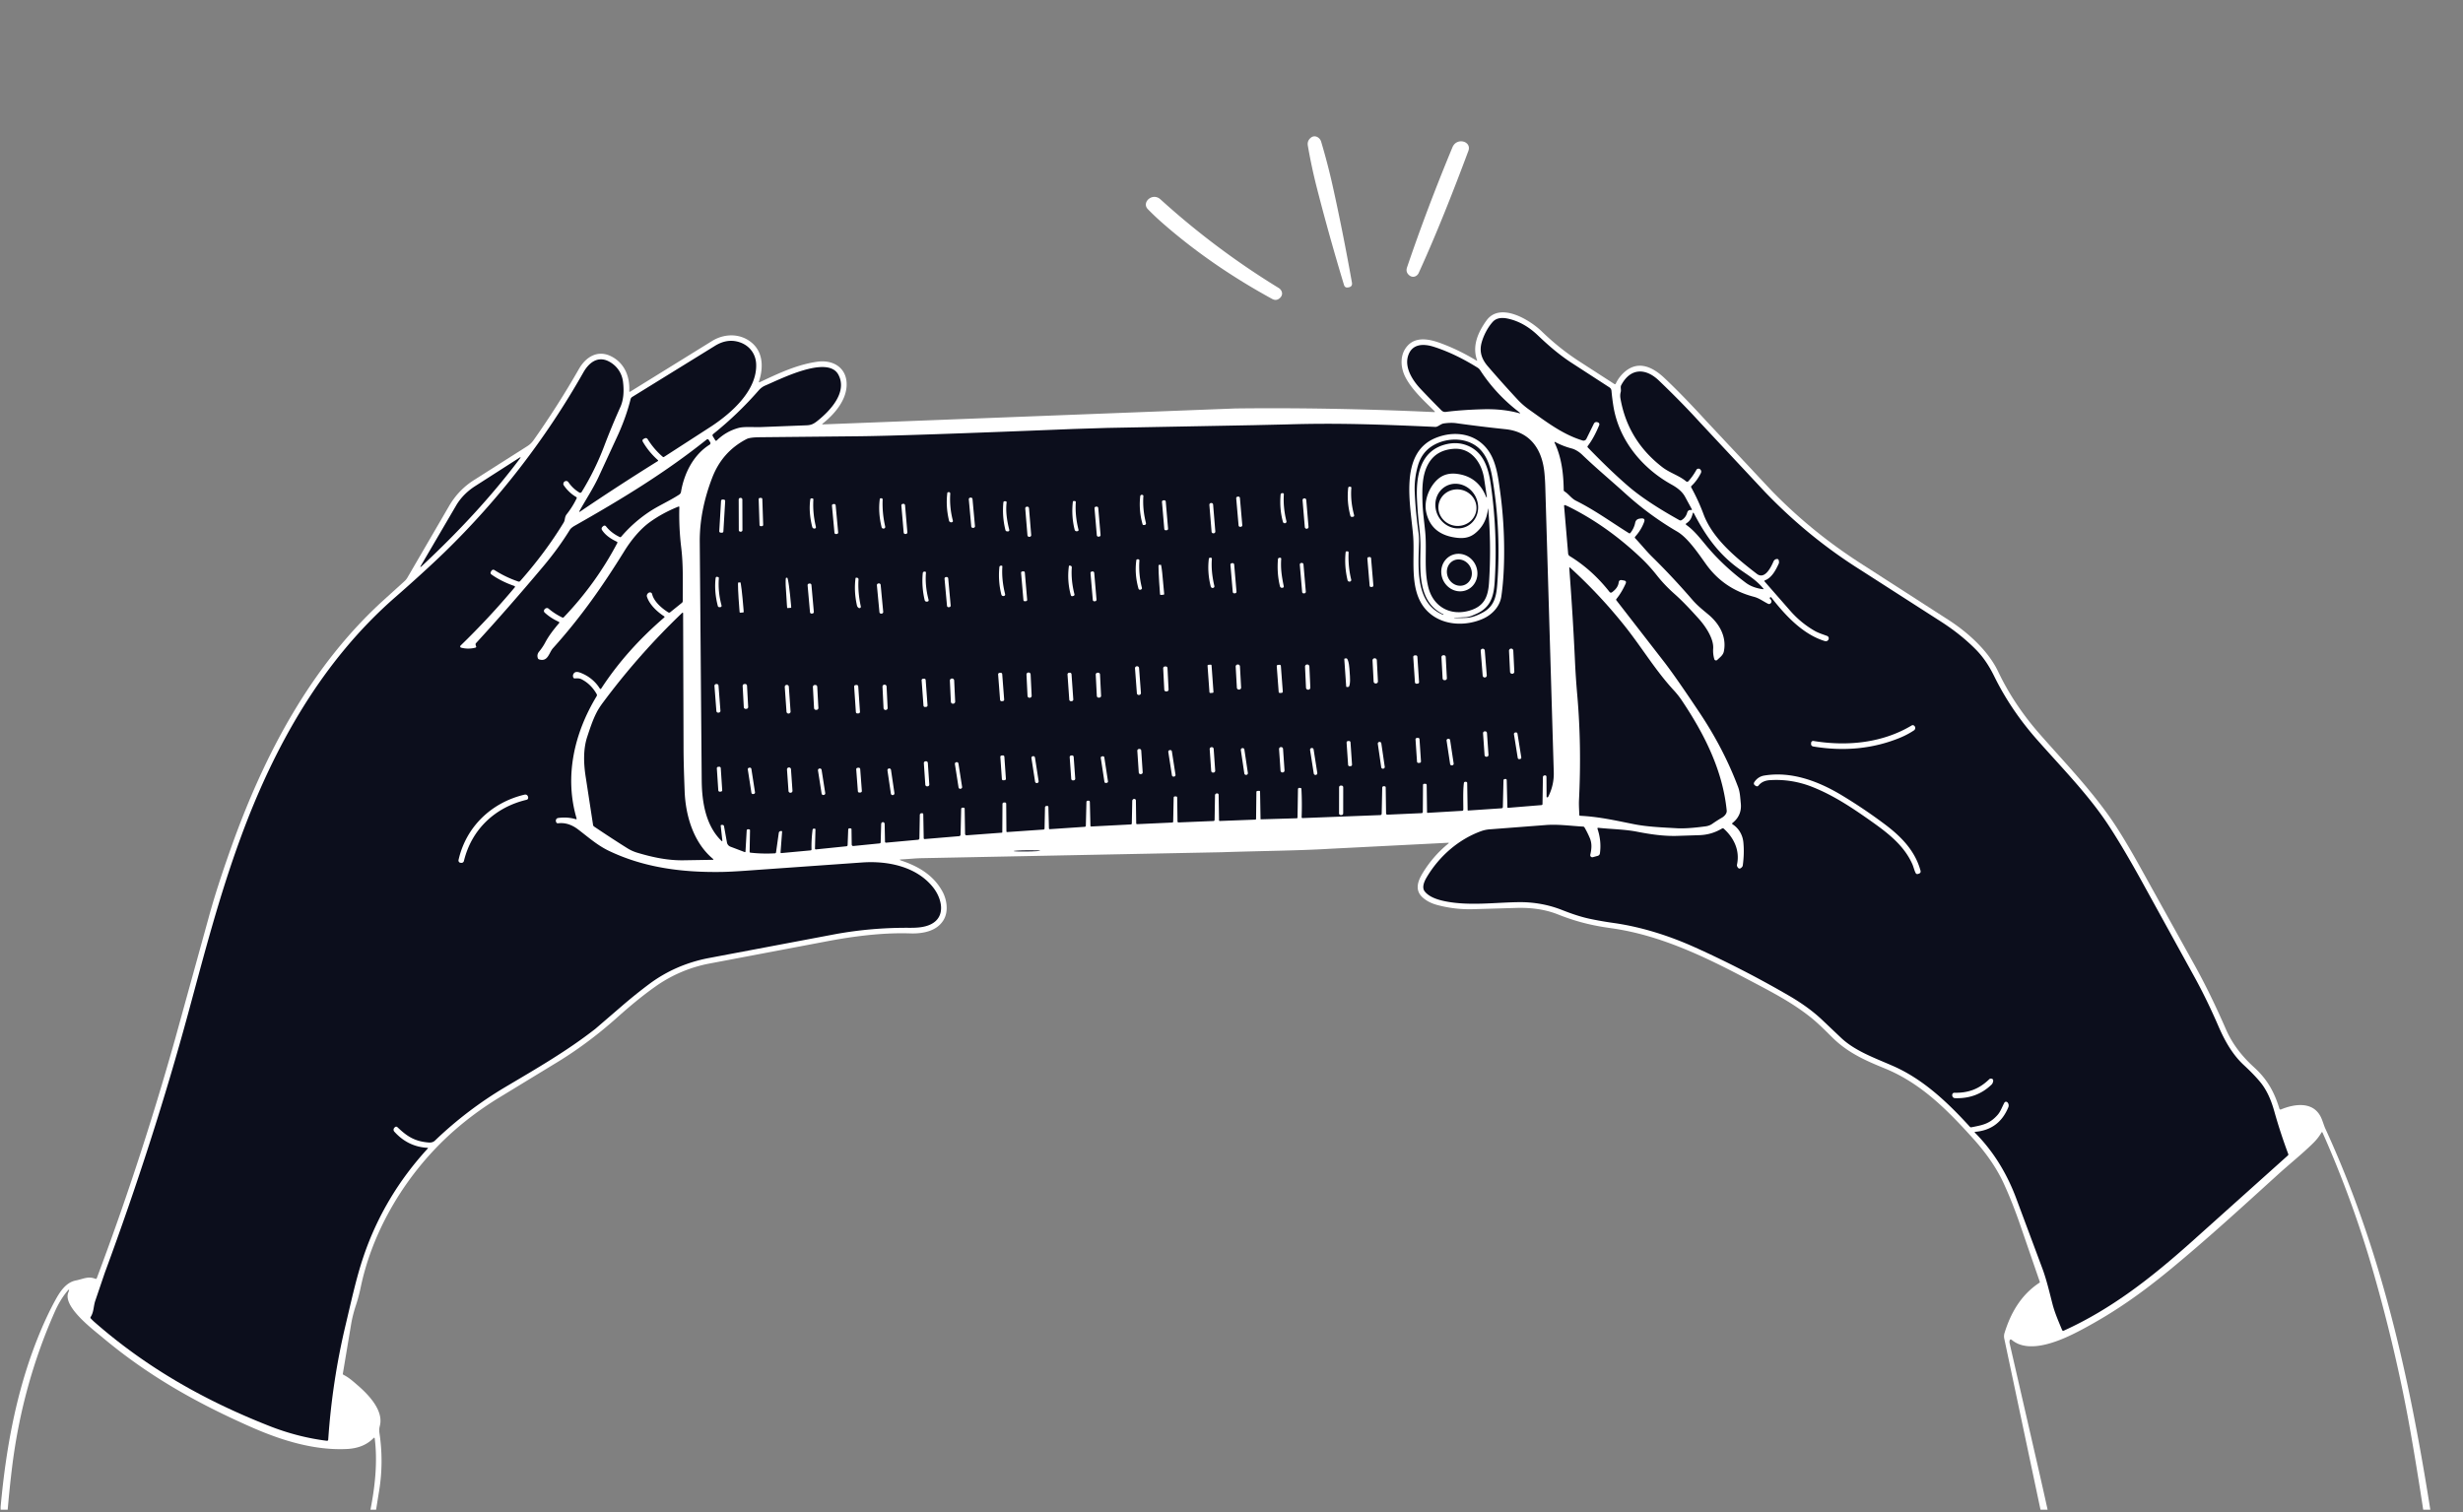 <svg xmlns="http://www.w3.org/2000/svg" width="679" height="417" fill="none" xmlns:v="https://vecta.io/nano"><rect width="100%" height="100%" fill="#808080" stroke="none"/><g clip-path="url(#A)"><g fill="#fff"><path d="M364.21 39.053a177.17 177.17 0 0 1 3.136 12.006c1.862 8.34 3.647 17.291 5.354 26.853.133.741-.171 1.18-.912 1.316l-.133.024c-.589.111-.971-.12-1.145-.694-2.826-9.356-5.347-18.39-7.564-27.1-.918-3.614-1.718-7.372-2.399-11.274-.159-.909.122-1.65.841-2.224 1.092-.884 2.48-.062 2.822 1.093zm40.588 2.565c-4.252 11.388-8.78 22.872-13.692 33.647-.452.993-1.649 1.43-2.594.651-.71-.583-.917-1.31-.623-2.181 3.656-10.779 7.829-21.818 12.519-33.119 1.193-2.87 5.388-1.663 4.39 1.003zm-54.1 40.803c-11.181-6.113-21.206-13.045-30.074-20.795a69.94 69.94 0 0 1-4.191-3.958c-1.81-1.858 1.273-4.699 3.483-2.699 10.135 9.188 20.988 17.325 32.558 24.411 1.022.627 1.354 1.853.414 2.751-.659.633-1.389.73-2.19.29zM18.834 356.36c.386-.941.256-1.017-.39-.228-1.273 1.552-2.39 3.411-3.349 5.578-5.993 13.53-9.917 27.845-11.773 42.944-2.005 16.344-2.566 32.63-2.827 49.187L.3 463.329-2.294 564.004c0 .117-.059.174-.176.171l-1.839-.067c-.038 0-.055-.017-.052-.052l3.226-124.24c.641-24.382 2.665-48.759 11.593-71.042 1.505-3.753 3.083-7.147 4.737-10.181 1.273-2.328 2.908-4.993 5.749-5.535 1.896-.361 3.368-1.273 5.354-.447.036.016.074.023.113.023s.077-.008.113-.024a.28.28 0 0 0 .094-.066.29.29 0 0 0 .06-.099c8.048-21.395 15.262-43.434 21.641-66.115l9.269-33.547c1.381-5.103 3.4-11.398 6.058-18.886 9.227-25.969 22.183-50.427 42.356-68.652l5.501-4.984a4.22 4.22 0 0 0 .822-1.012l11.441-19.664c1.739-3 4.041-5.407 6.908-7.222l14.78-9.397c.624-.399 1.167-.925 1.63-1.578 4.482-6.35 8.651-12.897 12.509-19.64 1.934-3.383 5.274-5.455 9.122-3.383 3.54 1.9 4.97 5.606 4.756 9.502-.002.028.005.057.018.082s.033.046.058.061.052.022.081.022.056-.008.081-.023l22.629-14.005c3.045-1.872 6.903-2.124 9.948-.204 4.01 2.537 4.357 7.084 2.951 11.365-.083.25-.005.32.232.209 5.208-2.457 10.191-4.813 15.779-5.626 4.732-.689 8.599 1.967 8.114 7.07-.375 3.962-3.468 7.535-6.651 10.048-.014.013-.024.029-.029.048a.09.09 0 0 0 .002.054c.006.018.018.032.033.042s.033.015.051.013l113.83-4.399c17.712-.203 35.956.131 54.732 1.002.282.013.321-.081.118-.28-2.769-2.737-6.033-5.682-7.896-9.136-1.558-2.889-1.743-6.595.632-9.032 2.433-2.494 6.191-1.596 9.127-.499 3.326 1.245 6.561 2.822 9.706 4.732.184.111.239.065.166-.138-1.354-3.825.191-7.526 2.585-10.875 3.739-5.226 11.925-.257 15.275 2.993 3.332 3.231 6.906 6.064 10.723 8.5l9.293 6.005c.031.02.065.033.102.039a.25.25 0 0 0 .109-.007c.036-.01.068-.027.096-.051s.052-.052.068-.085a9.76 9.76 0 0 1 2.081-2.917c3.905-3.735 8.029-1.758 11.336 1.358 3.386 3.193 7.258 7.174 11.616 11.944l18.011 19.214c7.664 7.858 15.911 14.495 25.043 20.315l23.807 15.332c5.345 3.487 10.828 8.466 13.531 14.158 2.941 6.195 6.818 11.92 11.407 17.16 6.357 7.265 13.075 14.192 18.952 22.382 2.281 3.174 5.041 7.656 8.281 13.446l15.731 28.335c2.822 5.118 5.636 10.9 8.443 17.346 1.715 3.939 4.361 7.355 7.673 10.367 3.658 3.321 5.615 6.784 7.04 11.473.014.043.036.083.065.117s.066.062.107.081.085.03.13.031.089-.007.131-.024c3.663-1.521 8.723-2.29 10.922 1.962.556 1.069.832 2.29 1.35 3.416 11.545 25.09 18.937 51.411 24.349 79.047 11.255 57.469 14.015 116.462 26.838 173.465.051.231-.041.349-.275.352l-1.601.028c-.228.003-.369-.104-.423-.323-1.679-6.905-3.031-13.043-4.058-18.415-3.408-17.876-6.298-36.562-8.67-56.057l-4.823-40.241c-2.213-18.802-4.823-36.783-7.829-53.943-2.563-14.615-6.009-29.457-10.338-44.527-3.744-13.024-8.395-25.8-13.954-38.327-.108-.24-.227-.247-.356-.019-.561.976-1.297 1.917-2.21 2.822-3.012 2.989-6.504 5.749-9.749 8.7-10.058 9.131-19.227 17.536-29.451 25.988-8.281 6.841-15.617 11.982-24.62 16.776-4.96 2.641-14.32 7.14-19.375 2.788-.041-.034-.089-.058-.142-.069a.32.32 0 0 0-.157.007c-.052.016-.098.044-.135.082a.32.32 0 0 0-.079.137c-.079.276-.086.555-.019.836l8.134 35.448c8.889 39.11 16.329 77.285 20.491 116.614 1.409 13.353 2.402 27.13 2.979 41.329.009.25-.111.375-.361.375l-1.293.01c-.281 0-.427-.14-.437-.418-1.444-39.363-6.889-78.079-14.614-117.317l-16.372-77.323a3.07 3.07 0 0 1 .076-1.587c1.758-5.668 4.618-10.552 9.64-13.849.089-.057.116-.135.081-.233l-5.378-15.598c-1.432-4.159-2.944-7.98-4.538-11.464-1.891-4.121-4.698-8.251-8.423-12.391-7.245-8.053-14.5-15.35-24.43-19.403-5.369-2.19-10.172-4.319-14.419-8.509-1.972-1.948-3.982-4-6.238-5.773-5.203-4.095-10.719-6.898-17.09-10.262-12.134-6.409-24.344-12.267-37.78-14.129-5.212-.718-9.602-1.806-14.538-3.773-3.218-1.282-6.903-1.886-11.056-1.81l-12.039.352a34.28 34.28 0 0 1-10.21-1.155c-1.571-.421-2.876-1.085-3.915-1.99-2.385-2.072-1.43-4.604-.028-6.894a31.64 31.64 0 0 1 7.031-8.053c.187-.152.16-.223-.08-.214l-32.645 1.658c-8.4.518-19.712.604-29.765.95l-82.502 1.635c-1.962.028-3.867.252-5.767.342-.602.028-.618.139-.048.332 4.841 1.625 8.842 4.067 11.265 8.4 1.302 2.323 1.815 5.621.347 8.025-1.905 3.121-5.844 3.763-9.184 3.649-6.268-.213-13.62.457-22.054 2.009l-33.324 6.31a38.07 38.07 0 0 0-14.871 6.347c-3.72 2.632-7.112 5.483-10.604 8.595-5.549 4.95-11.315 9.212-17.299 12.785l-15.649 9.535c-6.744 4.187-12.649 8.998-17.717 14.433-9.654 10.353-17.066 23.651-19.964 37.643a44.18 44.18 0 0 1-1.321 4.927 35.62 35.62 0 0 0-1.245 4.812l-2.342 13.973a.34.34 0 0 0 .185.352c1.425.689 2.627 1.781 3.848 2.836 3.121 2.684 7.274 7.046 6.157 11.255-.168.637-.201 1.289-.099 1.958.798 5.356.766 10.675-.095 15.958-1.47 8.986-2.728 17.847-3.773 26.582-2.961 24.766-4.367 49.435-4.219 74.007.108 17.338 1.302 34.779 3.583 52.323.009.089-.03.133-.119.133l-1.672.034a.08.08 0 0 1-.095-.081c-2.632-19.784-3.831-39.863-3.597-60.239.291-25.294 1.94-49.157 4.946-71.588.75-5.6 1.666-11.26 2.746-16.98 1.131-5.986 1.767-12.529.998-18.605-.038-.298-.162-.339-.371-.124-1.796 1.834-4.23 2.826-7.302 2.974-9.046.442-18.13-2.394-26.487-6.086-15.256-6.737-28.425-14.229-40.878-24.657-2.599-2.176-11.051-8.505-9.44-12.429z"/></g><g fill="#0c0e1c"><path d="M440.874 117.212a.55.55 0 0 0-.271-.708c-.073-.038-.149-.066-.228-.085-.459-.124-.793.027-1.002.451l-2.039 4.138c-.091.186-.245.334-.436.416a.88.88 0 0 1-.604.036c-5.502-1.673-9.949-5.122-14.709-8.49-1.188-.843-2.27-1.788-3.245-2.837-2.768-2.977-5.489-6.018-8.162-9.122-1.72-1.995-2.419-4.062-1.706-6.613.556-1.967 1.667-4.114 3.026-5.625.9-1.007 2.271-1.318 4.115-.931 2.987.627 5.767 2.17 8.342 4.628 2.827 2.699 5.683 5.183 9.013 7.388l10.699 6.941c.164.103.302.243.404.407a1.27 1.27 0 0 1 .181.543c.12 1.372.294 2.768.522 4.191 1.492 9.345 7.835 17.099 15.978 21.631 1.563.869 2.984 1.896 3.834 3.487l1.777 3.278c.124.222.059.32-.195.295-.544-.057-.894.187-1.05.732-.253.887-.757 1.564-1.51 2.033-.213.133-.428.14-.647.019-6.04-3.367-10.691-6.45-13.953-9.25-3.326-2.851-7.083-6.443-11.27-10.775-.13-.133-.138-.273-.024-.419 1.15-1.495 2.203-3.414 3.16-5.758zm-263.173 3.677l-.218.11c-.38.19-.463.47-.247.841a20.37 20.37 0 0 0 4.138 5.026c.019.018.034.04.044.064s.013.051.011.077a.17.17 0 0 1-.024.074c-.014.023-.033.042-.055.056-7.38 4.599-14.484 9.215-21.313 13.849-.367.25-.442.182-.223-.204 1.686-3.017 3.568-5.868 5.074-9.008l5.615-12.158c1.451-3.259 2.561-6.436 3.331-9.531.07-.281.228-.498.475-.65l22.81-14.087c2.372-1.463 4.727-1.756 7.065-.879 2.541.96 4.147 3.174 4.271 5.858.337 7.259-6.756 13.526-12.277 17.175l-13.127 8.485c-.117.073-.228.065-.333-.024-1.609-1.374-2.991-2.985-4.147-4.831-.216-.346-.505-.426-.87-.243zm217.52-25.28c4.257 1.344 8.457 3.478 12.11 5.763a2.3 2.3 0 0 1 .736.727c2.873 4.419 6.46 8.273 10.762 11.564.367.282.327.361-.119.238-2.936-.799-6.196-1.152-9.778-1.06-3.946.105-7.383.347-10.31.727-.487.067-.899-.07-1.235-.409a283.11 283.11 0 0 1-5.739-5.9c-2.233-2.362-4.495-5.892-3.464-9.141 1.055-3.326 4.167-3.416 7.037-2.508zm-263.99 82.55a1.32 1.32 0 0 1-.124-.49c-.006-.126.033-.237.119-.332 5.879-6.405 12.05-13.452 18.515-21.142 2.828-3.364 5.28-6.732 7.354-10.106.271-.437.851-.845 1.293-1.097 13.25-7.502 25.08-14.738 36.407-23.779.24-.19.442-.155.603.104l.39.632a.47.47 0 0 1 .066.172c.011.061.009.124-.005.184a.46.46 0 0 1-.209.295c-4.451 2.789-7.026 7.854-7.896 13.004a1.15 1.15 0 0 1-.171.442c-.088.134-.202.249-.337.337-2.746 1.791-5.825 3.093-8.462 4.884a37.37 37.37 0 0 0-7.544 6.742c-.044.05-.103.085-.168.099a.3.3 0 0 1-.189-.023c-1.568-.735-2.841-1.725-3.819-2.97a.53.53 0 0 0-.156-.13c-.06-.032-.126-.052-.195-.058a.52.52 0 0 0-.203.022c-.065.021-.126.055-.178.1l-.176.152c-.339.294-.386.629-.142 1.002.95 1.44 2.484 2.423 4.028 3.155.178.086.221.215.129.39-3.915 7.44-8.825 14.25-14.728 20.429-.127.13-.271.157-.433.081a17.77 17.77 0 0 1-3.782-2.447.66.66 0 0 0-.306-.144c-.112-.021-.228-.012-.335.025-.225.079-.391.206-.499.38-.203.327-.161.62.124.879 1.089.992 2.356 1.817 3.8 2.476.219.098.251.239.095.422-1.42 1.668-2.793 3.416-3.81 5.341-.45.848-.996 1.661-1.639 2.437-.481.576-.608 1.188-.38 1.834.063.187.19.309.38.366 2.428.731 2.68-1.863 3.801-3.108 7.682-8.532 13.664-17.075 19.688-26.8 1.777-2.865 4.257-5.972 7.032-7.972 2.334-1.679 4.945-3.098 7.834-4.257.187-.073.279-.008.276.195a75.93 75.93 0 0 0 .532 11.207c.575 4.751.399 9.754.408 14.633a.6.6 0 0 1-.237.494l-3.24 2.609c-.07.057-.155.09-.246.095a.44.44 0 0 1-.258-.067c-1.767-1.102-3.962-2.964-4.461-5.05a.62.62 0 0 0-.099-.217.63.63 0 0 0-.176-.161.61.61 0 0 0-.224-.081c-.079-.012-.16-.007-.238.012-.259.064-.468.243-.627.537-.051.094-.083.196-.095.301a.8.8 0 0 0 .029.312c.67 2.209 2.907 4.248 4.76 5.435.025.016.046.038.062.063s.024.055.025.085a.19.19 0 0 1-.015.088c-.012.028-.03.053-.053.073-6.977 5.999-12.759 12.514-17.346 19.546-.158.241-.313.239-.465-.005-1.24-2-3.174-3.506-5.379-4.323-.612-.228-1.401-.376-1.81.299-.193.317-.225.648-.095.993a.41.41 0 0 0 .428.294c.646-.014 1.249-.076 1.853.233 1.723.874 3.112 2.232 4.166 4.072a.58.58 0 0 1-.009.622c-6.21 10.253-8.918 22.192-5.502 33.728.007.025.007.053.001.078a.15.15 0 0 1-.039.068.14.14 0 0 1-.066.037c-.026.007-.052.005-.076-.003-1.578-.472-3.218-.587-4.922-.346a.72.72 0 0 0-.457.252c-.116.138-.177.314-.17.493a1.03 1.03 0 0 0 .085.395c.101.244.284.35.546.318 1.872-.225 3.697.334 5.474 1.677 2.788 2.114 5.311 4.39 8.528 5.929 9.858 4.718 20.462 5.977 31.152 5.811 1.958-.032 5.12-.214 9.488-.546l29.347-2.077c6.989-.456 14.871 1.15 19.427 6.942 2.366 3.012 3.554 7.972-.599 10.081-1.796.917-3.957 1.012-5.981 1.003-6.943-.048-13.735.534-20.377 1.743l-35.172 6.642c-6.031 1.198-11.425 3.572-16.182 7.122-2.566 1.916-5.117 3.97-7.654 6.162l-7.217 6.21c-7.773 6.076-16.187 10.927-24.677 15.959a106.67 106.67 0 0 0-19.522 14.837c-.424.409-.997.584-1.72.527-3.895-.304-6-1.734-8.58-4.185-.253-.244-.508-.246-.765-.005l-.09.085a.79.79 0 0 0-.249.542c-.009.206.064.407.201.561 2.512 2.793 5.577 4.284 9.194 4.47.017.001.034.006.048.016s.025.024.032.04.008.035.005.053-.012.035-.024.048c-8.083 8.79-14.006 18.748-17.768 29.875-2.001 5.919-3.402 12.485-4.913 18.814-2.461 10.309-4.057 20.838-4.789 31.585-.019.259-.157.373-.413.342-5.449-.685-10.69-2.067-15.731-4.044-17.759-6.974-33.823-16.015-48.27-28.667a13.77 13.77 0 0 1-1.04-1.017.32.32 0 0 1-.033-.428c.898-1.387.751-2.94 1.273-4.465l2.613-7.688c8.976-24.309 16.659-48.229 23.047-71.759 4.39-16.149 8.433-31.946 14.443-48.304 9.184-25.004 22.382-48.622 42.674-66.3 4.609-4.02 9.887-8.818 13.431-12.263a221.07 221.07 0 0 0 38.346-49.653c1.477-2.603 3.915-4.651 7.041-3.012 2.166 1.14 3.592 3.183 3.886 5.625.336 2.788.092 5.1-.731 6.937-1.59 3.535-3.096 7.175-4.519 10.922-1.634 4.314-3.724 8.552-6.143 12.477-.171.275-.396.329-.674.161-1.188-.728-2.178-1.663-2.97-2.803-.24-.345-.557-.442-.95-.29-.222.086-.372.277-.451.575-.024.092-.028.189-.01.283s.054.184.109.263c.951 1.372 2.091 2.444 3.421 3.217a.28.28 0 0 1 .124.408 23.79 23.79 0 0 1-2.737 4.362c-.617.779-.38 1.535-.827 2.276-3.341 5.486-7.341 10.867-12.001 16.144-.06.067-.139.116-.227.138a.46.46 0 0 1-.267-.01 30.32 30.32 0 0 1-6.594-3.169.57.57 0 0 0-.443-.077.58.58 0 0 0-.209.094.57.57 0 0 0-.156.168l-.138.224c-.209.338-.15.622.176.85 1.777 1.257 3.844 2.293 6.2 3.107.263.092.306.244.129.456-4.641 5.54-9.607 10.875-14.9 16.007-.042.041-.072.092-.089.149a.33.33 0 0 0-.002.174c.014.057.044.11.085.152s.092.074.149.09c1.295.348 2.605.351 3.929.009.238-.06.302-.202.195-.427zm79.736-71.855c4.148-1.758 17.199-8.452 20.145-3.012 2.575 4.765-2.119 9.901-5.882 12.856-.95.746-1.654 1.083-2.884 1.121l-12.358.48c-1.99.095-4.779-.19-6.366.242a13.53 13.53 0 0 0-5.991 3.426c-.184.177-.342.156-.475-.062l-.632-1.05a.45.45 0 0 1 .119-.656 98.03 98.03 0 0 0 12.524-12.02c.519-.592 1.119-1.034 1.8-1.325zm235.262 54.338c-.117.966-.717 1.846-1.8 2.641-.276.203-.52.17-.732-.099-3.221-4.08-6.872-7.361-10.951-9.845-.125-.075-.231-.178-.307-.302a.92.92 0 0 1-.135-.41l-1.112-13.056c-.022-.279.097-.366.357-.261.43.171.915.394 1.453.67 6.915 3.509 13.416 8.163 19.503 13.963 1.476 1.406 2.911 2.991 4.305 4.756 1.387 1.757 2.993 3.446 4.817 5.064 2.342 2.072 4.509 4.433 6.637 6.789 1.877 2.077 4.219 5.521 4.025 8.286-.07.966.033 1.932.308 2.898a.5.5 0 0 0 .129.221c.062.061.138.105.222.127a.49.49 0 0 0 .255-.001.5.5 0 0 0 .221-.128c.717-.713 1.596-1.273 1.81-2.342.813-4.001-1.178-7.597-4.281-10.182-1.539-1.283-3.045-2.475-4.375-4.019-3.63-4.206-7.317-8.148-11.061-11.826-1.677-1.648-3.145-3.506-4.713-5.159-.145-.152-.147-.307-.004-.466 1.086-1.21 1.9-2.542 2.442-3.995.275-.735.022-1.074-.76-1.017-.165.013-.332.033-.499.062-.669.107-1.069.494-1.202 1.159-.203.991-.634 1.91-1.293 2.756-.123.155-.269.18-.437.076-4.632-2.875-9.364-6.338-14.576-8.928-1.297-.646-1.981-1.834-3.169-2.565a.44.44 0 0 1-.223-.39c-.052-4.466-.589-8.979-2.466-12.951-.152-.32-.073-.396.238-.228 1.352.725 2.845 1.303 4.48 1.734.955.252 2.057.964 2.77 1.649 3.815 3.672 7.986 7.145 12.034 10.813 4.409 3.997 9.149 7.475 14.22 10.433 2.955 1.72 5.872 6.091 7.977 9.027 3.259 4.536 7.651 7.521 13.174 8.956 1.497.389 2.599 1.292 3.944 1.943a.55.55 0 0 0 .307.053.56.56 0 0 0 .287-.124c.456-.387.413-.851-.129-1.392-.02-.02-.036-.045-.044-.073s-.01-.057-.005-.085.019-.056.037-.079a.18.18 0 0 1 .069-.053l.205-.09c.028-.013.054-.007.076.019 3.896 4.979 8.675 10.195 14.78 12.086.459.14.805 0 1.036-.418a.61.61 0 0 0 .066-.218.7.7 0 0 0-.503-.794c-1.164-.437-2.357-.788-3.459-1.43-2.531-1.47-4.767-3.322-6.708-5.559l-6.97-7.967c-.146-.168-.114-.29.095-.366 1.853-.698 2.984-2.865 3.772-4.613a.79.79 0 0 0 .071-.371c-.019-.532-.14-.822-.365-.869s-.465-.008-.677.116-.385.32-.487.558c-.718 1.659-2.414 5.07-4.595 3.397-5.943-4.57-12.2-9.787-14.676-16.414a54.73 54.73 0 0 0-3.378-7.374c-.098-.177-.074-.336.072-.475.997-.941 1.843-2.094 2.537-3.459.222-.443.145-.826-.228-1.15-.155-.133-.366-.161-.632-.085-.071.021-.137.056-.194.102s-.104.104-.139.169c-.659 1.188-1.398 2.236-2.218 3.145a.45.45 0 0 1-.623.047c-1.962-1.639-4.494-2.323-6.537-3.9-6.351-4.891-10.204-11.19-11.559-18.9-.118-.659-.097-1.271.061-1.838.181-.661-.161-1.321.138-1.882 2.547-4.822 6.756-4.765 10.386-1.283 3.905 3.74 7.725 7.593 11.317 11.541l17.925 19.175c8.023 8.358 16.832 15.545 26.426 21.56l22.201 14.258c3.608 2.328 6.769 4.863 9.483 7.606 2.105 2.124 3.696 4.556 5.079 7.369 3.057 6.224 7.016 12.085 11.878 17.584 6.893 7.801 14.267 15.284 19.773 23.722 2.553 3.905 5.488 8.849 8.804 14.832l14.971 27.186c2.179 3.978 4.323 8.401 6.432 13.269 1.716 3.967 3.844 7.749 6.956 10.633 1.891 1.752 3.411 3.327 4.561 4.727 1.625 1.98 2.895 4.61 3.81 7.892a146.07 146.07 0 0 0 3.882 11.906c.06.161.027.299-.1.413l-26.701 23.945c-10.975 9.802-21.978 18.415-35.034 24.34-.247.111-.423.041-.527-.209-.965-2.333-1.991-4.656-2.637-7.151-.812-3.149-1.563-6.394-2.675-9.483l-7.478-20.044c-2.657-6.933-6.387-12.815-11.189-17.645-.161-.165-.128-.257.1-.276 4.358-.393 7.383-2.651 9.075-6.775.085-.208.114-.435.084-.658s-.118-.433-.255-.61c-.076-.099-.178-.172-.305-.219a.49.49 0 0 0-.598.219c-.646 1.154-1.031 2.427-1.92 3.425-2.223 2.499-4.233 2.779-7.183 3.368-.165.032-.306-.014-.423-.137-6.091-6.685-12.828-13.094-21.142-16.748-5.079-2.233-10.557-4.138-14.453-7.863l-5.216-4.945c-2.468-2.325-5.518-4.541-9.151-6.647-8.406-4.878-16.989-9.292-25.75-13.241-7.136-3.221-14.809-5.673-22.572-6.766-2.382-.335-4.604-.727-6.666-1.173-2.106-.456-4.582-1.247-7.426-2.371-3.851-1.523-7.926-2.25-12.224-2.181-6.471.11-13.127 1.003-19.451-.128-2.148-.385-4.837-1.093-6.219-2.808-.917-1.131-.109-2.855.551-3.962 3.406-5.72 8.69-10.4 14.98-12.681a8.83 8.83 0 0 1 2.475-.508l15.08-1.155c3.497-.313 7.041.214 10.533.404.19.01.333.095.428.257.551.953 1.037 1.932 1.458 2.936.637 1.52.48 3.007.124 4.561-.023.097-.02.198.009.294s.081.182.153.251a.57.57 0 0 0 .257.142.56.56 0 0 0 .293-.003l1.297-.361a.82.82 0 0 0 .647-.741c.307-2.224.08-4.477-.68-6.761-.01-.029-.012-.06-.006-.091a.18.18 0 0 1 .038-.083c.02-.024.044-.043.073-.055s.059-.016.09-.013c3.582.385 7.274.408 10.68 1.074 3.739.731 7.645 1.311 11.474 1.145l5.492-.176c2.38-.052 4.457-.627 6.504-1.848.072-.044.155-.064.239-.056a.4.4 0 0 1 .227.098c2.865 2.58 4.48 6.058 3.653 9.916a.78.78 0 0 0 .053.494c.345.735.795.785 1.349.152a.83.83 0 0 0 .195-.432c.31-2.278.361-4.427.152-6.448-.204-1.952-1.254-3.786-2.932-4.86-.202-.13-.21-.269-.023-.418 1.732-1.381 2.484-3.178 2.256-5.392-.152-1.483-.204-3.065-.736-4.471-2.629-6.987-6.149-13.792-10.561-20.415-4.267-6.405-7.469-11.008-9.607-13.811l-13.393-17.275a.27.27 0 0 1 .005-.371c.988-1.222 1.838-2.638 2.551-4.247.209-.475.058-.757-.452-.846l-.565-.1c-.545-.098-.85.129-.917.68z"/><path d="M312.872 220.319c-.158-.066-.32-.047-.485.057-.073.047-.134.112-.177.189a.56.56 0 0 0-.07.253l-.123 6.186a.29.29 0 0 1-.314.323l-10.88.565c-.027.002-.054-.001-.079-.011s-.049-.023-.069-.042-.036-.041-.048-.066-.017-.053-.017-.08l-.162-6.557c-.003-.24-.127-.361-.371-.361l-.204.005c-.095 0-.187.037-.255.104a.37.37 0 0 0-.111.252l-.161 6.528a.32.32 0 0 1-.3.314l-9.63.651c-.03.002-.061-.003-.089-.013s-.055-.026-.078-.047-.041-.046-.054-.074-.02-.059-.021-.09l-.157-5.919c-.001-.036-.008-.072-.023-.105a.28.28 0 0 0-.061-.087.27.27 0 0 0-.091-.057.25.25 0 0 0-.105-.017l-.205.009c-.294.013-.445.165-.451.456l-.119 5.706a.31.31 0 0 1-.332.347l-9.973.689c-.026.002-.053-.002-.079-.01s-.048-.023-.068-.04a.21.21 0 0 1-.046-.064.2.2 0 0 1-.016-.076l-.057-7.621c-.001-.092-.038-.18-.103-.245s-.152-.102-.244-.102l-.218.005c-.304 0-.458.154-.461.461l-.052 7.73c0 .082-.043.127-.129.133l-9.711.722a.38.38 0 0 1-.157-.019c-.05-.017-.097-.045-.136-.081a.4.4 0 0 1-.129-.285l-.114-6.965c-.002-.066-.028-.129-.074-.177a.26.26 0 0 0-.174-.079l-.242-.015c-.307-.015-.464.13-.47.438l-.166 6.998a.44.44 0 0 1-.118.287c-.073.078-.171.126-.277.136l-9.483.798a.27.27 0 0 1-.106-.012c-.034-.012-.066-.03-.092-.054a.27.27 0 0 1-.064-.086.29.29 0 0 1-.023-.105l-.119-6.551c-.006-.209-.115-.314-.327-.314h-.167a.46.46 0 0 0-.324.133.47.47 0 0 0-.137.323l-.114 6.457c-.003.101-.042.197-.11.27a.41.41 0 0 1-.26.129l-8.813.807c-.038.004-.076-.001-.112-.013s-.069-.031-.097-.057a.26.26 0 0 1-.066-.091c-.016-.034-.024-.071-.025-.109l-.095-4.87c-.006-.276-.142-.448-.408-.518-.07-.019-.132-.017-.186.005-.224.085-.346.256-.365.513l-.138 5.007c.001.085-.03.167-.086.229a.32.32 0 0 1-.218.104l-7.212.717c-.058.008-.117.003-.173-.014a.41.41 0 0 1-.151-.082.42.42 0 0 1-.104-.136c-.024-.052-.037-.109-.038-.167l-.062-4.223c.001-.054-.019-.105-.055-.146a.22.22 0 0 0-.139-.073l-.229-.033c-.31-.041-.471.095-.484.408l-.162 4.205c-.004.085-.038.165-.095.226s-.135.099-.218.107l-8.386.86c-.206.022-.305-.072-.299-.281l.128-5.193c.001-.032-.004-.064-.016-.094s-.03-.058-.053-.081-.051-.042-.081-.054a.27.27 0 0 0-.097-.018h-.157c-.234.007-.366.127-.394.361-.238 1.885-.333 3.67-.285 5.355.003.171-.081.264-.252.28l-8.077.746c-.027.003-.055 0-.082-.009s-.05-.024-.07-.044-.035-.043-.045-.069a.19.19 0 0 1-.012-.082l.428-5.663c.002-.034-.003-.068-.017-.1s-.033-.059-.059-.081-.056-.038-.089-.046-.068-.009-.101-.001l-.2.038a.56.56 0 0 0-.297.166.57.57 0 0 0-.149.309l-.751 5.33a.33.33 0 0 1-.347.319c-2.306.123-4.54.063-6.703-.181-.162-.016-.241-.104-.238-.266l.104-5.91a.24.24 0 0 0-.06-.167c-.04-.047-.096-.077-.158-.085l-.228-.024c-.298-.035-.455.097-.47.395l-.333 5.767c-.001.024-.007.047-.018.067s-.028.038-.048.051a.15.15 0 0 1-.065.024c-.024.003-.047 0-.069-.009l-3.952-1.501a1.53 1.53 0 0 1-.63-.453 1.52 1.52 0 0 1-.325-.702l-.799-4.442c-.047-.278-.213-.413-.498-.404l-.228.01c-.029.001-.056.008-.081.02s-.048.029-.067.05a.19.19 0 0 0-.04.072c-.008.026-.011.054-.007.081l.446 4.029c.032.276-.052.317-.251.124-4.305-4.181-5.355-10.628-5.431-16.448l-.541-66.092c-.023-5.72 1.127-11.589 3.449-17.607 1.843-4.78 4.996-8.322 9.459-10.628.608-.314 1.805-.48 3.592-.499l27.261-.271c8.273-.076 27.99-.744 59.15-2.005l9.498-.299 40.151-.751 9.502-.218c13.659-.419 25.399.004 40.74.693.67.033 1.444-.831 2.314-.955 1.298-.187 2.445-.21 3.439-.071 4.425.624 8.954 1.178 13.588 1.663 6.751.708 10.101 5.468 10.723 12.105a57.1 57.1 0 0 1 .224 3.645l2.342 78.762c.076 2.391-.432 4.667-1.525 6.827-.025.048-.061.088-.106.117s-.097.046-.151.05c-.133.006-.199-.059-.199-.195l-.034-5.507c-.001-.083-.03-.163-.084-.226s-.128-.106-.21-.121c-.108-.019-.212-.012-.314.019a.47.47 0 0 0-.37.485l-.11 7.393a.28.28 0 0 1-.077.192c-.049.053-.116.086-.189.093l-9.264.76c-.018.002-.037 0-.054-.006s-.034-.015-.048-.027-.025-.028-.033-.045a.13.13 0 0 1-.012-.055l-.186-7.521c-.001-.042-.01-.083-.028-.122a.29.29 0 0 0-.074-.1c-.031-.029-.067-.051-.107-.065a.3.3 0 0 0-.123-.017l-.152.005c-.269.016-.407.156-.414.423l-.171 7.283a.37.37 0 0 1-.103.254c-.065.069-.154.11-.248.116l-9.241.618c-.014.001-.029 0-.043-.005s-.026-.012-.037-.022-.019-.022-.025-.035-.009-.028-.009-.042l-.124-7.464a.31.31 0 0 0-.318-.342l-.176-.019c-.098-.011-.197.019-.275.082s-.129.154-.143.255c-.275 2.337-.156 4.941-.156 7.307.003.231-.111.353-.343.366l-9.506.56c-.099.007-.149-.041-.152-.142l-.1-7.502c-.003-.241-.125-.363-.366-.366h-.28c-.244-.003-.366.117-.366.361l-.052 7.393c-.001.087-.036.171-.096.234a.33.33 0 0 1-.227.103l-9.393.418c-.269.013-.407-.117-.414-.389l-.104-7.122c-.003-.177-.092-.279-.266-.304l-.228-.029a.4.4 0 0 0-.169.012.41.41 0 0 0-.149.081c-.043.037-.079.084-.103.136s-.039.108-.04.166l-.147 7.174c-.003.103-.044.201-.117.274a.4.4 0 0 1-.273.12l-21.399.822c-.196.006-.291-.089-.285-.285.095-2.604.076-5.182-.057-7.735a.26.26 0 0 0-.247-.271l-.199-.033c-.33-.047-.498.095-.504.428l-.123 7.677a.24.24 0 0 1-.271.276l-9.811.285c-.076 0-.114-.038-.114-.114l-.133-7.502a.21.21 0 0 0-.247-.233l-.447.01a.32.32 0 0 0-.223.094c-.06.06-.094.14-.095.224l-.086 7.388c-.001.057-.023.111-.062.152s-.091.064-.147.067l-9.754.37a.21.21 0 0 1-.251-.237l-.11-6.951c-.003-.234-.122-.372-.356-.413-.161-.029-.318.019-.47.142-.052.042-.095.094-.124.153s-.046.124-.047.189l-.114 6.794c-.003.212-.111.323-.323.333l-9.602.394a.29.29 0 0 1-.113-.017c-.036-.013-.068-.033-.096-.06s-.051-.057-.066-.092-.024-.073-.025-.111l-.09-6.547c-.003-.222-.115-.336-.337-.342l-.233-.005c-.263-.01-.396.117-.399.38l-.133 6.528c-.003.193-.101.293-.295.299l-9.611.442c-.193.01-.29-.082-.29-.275l-.085-6.253c-.002-.085-.028-.168-.076-.239a.45.45 0 0 0-.195-.16zM116.137 155.8l9.753-16.662c1.252-2.021 2.956-3.725 5.113-5.112l12.129-7.773c.434-.275.497-.209.19.2-7.987 10.628-17.014 20.249-26.943 29.542-.551.516-.632.451-.242-.195zm348.735-11.488c1.107-.684 1.464-1.539 1.777-2.717.08-.298.19-.311.333-.038 3.183 6.1 6.732 11.179 12.41 15.274 2.399 1.734 4.641 2.946 6.703 5.426.133.158.097.225-.109.199-1.891-.247-3.462-.839-4.713-1.777-3.962-2.971-7.416-6.174-10.362-9.611-1.867-2.181-3.711-4.722-6.048-6.343-.034-.023-.061-.054-.08-.091a.24.24 0 0 1-.027-.118c.001-.041.012-.081.032-.117a.27.27 0 0 1 .084-.087zm-1.293 48.726c6.376 9.483 11.341 19.451 12.443 30.468.081.808-.655 1.563-1.282 1.929a37.41 37.41 0 0 0-2.704 1.725c-.522.364-1.138.594-1.848.689-3.36.456-5.98.632-7.858.527-3.882-.219-8.124-.385-11.787-1.107-5.027-.993-9.64-2.076-14.909-2.333-.158-.006-.241-.09-.247-.252-.048-1.354-.152-2.698-.086-4.095.491-9.958.336-19.542-.465-28.753a219.5 219.5 0 0 1-.623-9.046c-.373-8.257-.904-16.963-1.591-26.116-.019-.257.068-.298.261-.124a138.72 138.72 0 0 1 14.999 16.02c4.694 5.892 8.471 12.272 13.564 17.784.798.864 1.509 1.759 2.133 2.684zm-301.69 10.111c.746-2.252 1.468-4.499 2.537-6.599.444-.874 1.039-1.813 1.787-2.817a195.45 195.45 0 0 1 21.854-24.753c.021-.02.047-.034.075-.039s.058-.002.085.01a.16.16 0 0 1 .066.055c.017.024.025.054.026.083l.119 36.588c0 4.157.152 8.428.304 12.509.261 6.899 2.532 14.225 7.797 18.615.215.18.183.272-.095.275l-7.825.129c-4.419.099-8.647-.808-12.857-2.062-1.016-.304-1.93-.71-2.741-1.217-2.683-1.672-5.763-3.679-9.241-6.019a.69.69 0 0 1-.19-.198c-.049-.077-.081-.164-.095-.254l-1.986-12.956c-.603-3.672-.798-7.787.38-11.35zm124.852 31.426c.001.02-.093.042-.276.063l-.787.06-1.178.049-1.391.029c-.964.012-1.889.006-2.57-.015s-1.066-.056-1.066-.098c-.001-.02.093-.042.275-.063l.788-.06 1.178-.049 1.391-.029 2.57.015c.682.021 1.066.056 1.066.098z"/></g><g fill="#fff"><path d="M413.881 164.484c-.413 2.78-2.556 5.036-5.121 6.158-4.599 2.014-10.472 1.886-14.477-1.416-6.186-5.098-4.167-14.515-4.703-21.375-.67-8.509-4.029-22.9 6.171-27.086 6.082-2.494 12.857-.812 15.698 5.512 1.254 2.784 1.648 5.943 2.071 8.998.849 6.097 1.226 12.299 1.131 18.605-.06 4.01-.317 7.545-.77 10.604zm-40.602-22.534c.098.362-.039.548-.413.561l-.176.01c-.225.006-.366-.099-.423-.314-.678-2.572-.877-5.117-.598-7.635a.37.37 0 0 1 .442-.37l.137.009c.209.016.306.127.29.333-.187 2.385.06 4.854.741 7.406zm-111.663 1.563c-.614-2.588-.768-5.119-.46-7.592.006-.051.03-.098.066-.134s.083-.059.133-.066l.176-.019a.41.41 0 0 1 .17.016.4.4 0 0 1 .146.086.38.38 0 0 1 .121.307c-.165 2.48.073 4.954.713 7.421.057.218-.018.369-.224.451-.079.032-.161.045-.247.038a.6.6 0 0 1-.594-.508zm93.029.199c.015.063.017.128.006.191a.47.47 0 0 1-.073.176.44.44 0 0 1-.318.189c-.086.01-.169.002-.252-.023-.077-.024-.147-.066-.203-.123s-.098-.128-.12-.205c-.662-2.373-.877-4.876-.646-7.512.025-.275.176-.418.451-.427h.138a.29.29 0 0 1 .12.021c.039.015.073.039.102.068a.31.31 0 0 1 .065.103c.014.039.02.08.017.121-.158 2.404.079 4.878.713 7.421zm-38.73.495a.43.43 0 0 1 .005.195c-.012.065-.04.126-.079.179a.46.46 0 0 1-.149.128.45.45 0 0 1-.19.054l-.209.009c-.161.007-.264-.068-.309-.223a19.99 19.99 0 0 1-.641-7.749c.012-.106.064-.203.146-.27a.4.4 0 0 1 .291-.091l.138.01c.041.003.081.014.118.032s.07.045.097.076.047.068.06.107.018.081.015.122c-.171 2.407.064 4.881.707 7.421zm26.56.583a.42.42 0 0 1-.097.308c-.072.086-.176.14-.287.15l-.18.016c-.112.009-.223-.026-.309-.098a.42.42 0 0 1-.149-.287l-.655-7.478c-.009-.112.026-.223.098-.308s.175-.14.287-.15l.18-.016c.111-.009.222.026.308.098s.14.175.15.287l.654 7.478zm-132.082-.074c.001.045-.006.09-.022.133s-.041.082-.072.115-.068.06-.11.079a.35.35 0 0 1-.132.031l-.313.01c-.045.002-.091-.006-.133-.022a.34.34 0 0 1-.115-.071c-.034-.031-.06-.069-.079-.11a.34.34 0 0 1-.031-.132l-.235-7.094a.34.34 0 0 1 .022-.134c.016-.042.04-.081.071-.115s.068-.06.11-.079a.35.35 0 0 1 .132-.03l.313-.011a.36.36 0 0 1 .134.022c.042.016.081.041.115.072a.33.33 0 0 1 .109.241l.236 7.095zm58.388.347c.01.116-.026.233-.101.323s-.183.146-.299.157l-.142.013c-.117.01-.233-.026-.323-.101a.44.44 0 0 1-.157-.299l-.679-7.457a.44.44 0 0 1 .101-.323c.075-.09.182-.147.299-.157l.142-.013a.44.44 0 0 1 .323.1c.09.075.146.183.157.3l.679 7.457zm-64.102 1.095c0 .058-.011.115-.033.169s-.054.102-.095.144a.46.46 0 0 1-.143.096c-.054.022-.111.034-.169.034h-.124c-.058.001-.115-.011-.169-.033a.44.44 0 0 1-.143-.095c-.042-.041-.074-.089-.097-.143a.43.43 0 0 1-.034-.169l-.029-8.428c-.001-.058.011-.116.033-.169s.054-.103.095-.144.089-.074.143-.096a.47.47 0 0 1 .169-.035h.123a.45.45 0 0 1 .17.033.46.46 0 0 1 .143.095c.041.041.074.09.097.143s.034.111.034.169l.029 8.429zm156.053-.909c.006.065-.001.131-.021.193a.49.49 0 0 1-.095.171c-.042.05-.094.091-.152.121a.51.51 0 0 1-.187.054l-.028.002a.49.49 0 0 1-.194-.022c-.062-.02-.12-.052-.17-.094s-.091-.094-.121-.152a.49.49 0 0 1-.054-.187l-.62-7.386c-.006-.065.002-.131.022-.193a.48.48 0 0 1 .094-.171c.042-.05.094-.091.152-.121a.51.51 0 0 1 .187-.054l.028-.002a.51.51 0 0 1 .194.022c.062.02.12.052.17.094s.091.094.121.152a.48.48 0 0 1 .054.187l.62 7.386zm-136.821.022c-.681-2.727-.858-5.241-.532-7.544.029-.209.149-.312.361-.309l.209.005a.27.27 0 0 1 .112.025c.036.015.068.038.094.067a.29.29 0 0 1 .059.098c.013.037.018.075.016.114-.146 2.493.082 4.984.684 7.473.082.33-.046.512-.385.547-.06.006-.119.001-.176-.015a.65.65 0 0 1-.442-.461zm20.12-.066a.43.43 0 0 1-.032.288c-.043.089-.116.16-.205.201-.048.022-.097.038-.147.047a.52.52 0 0 1-.386-.071c-.114-.072-.196-.186-.227-.318-.653-2.686-.819-5.256-.499-7.711a.29.29 0 0 1 .108-.194c.059-.048.135-.071.21-.063l.133.01a.33.33 0 0 1 .342.394c-.104 2.426.13 4.899.703 7.417zm-44.607 1.309c-.003.052-.016.104-.039.151s-.055.089-.094.124-.085.061-.135.079-.102.024-.154.021l-.341-.021c-.106-.006-.205-.054-.275-.133a.4.4 0 0 1-.1-.289l.495-8.337c.003-.053.017-.104.04-.151s.054-.089.094-.124.084-.061.134-.079.102-.024.154-.021l.342.02c.105.007.204.055.275.134a.39.39 0 0 1 .099.288l-.495 8.338zm122.591-.746c.005.051-.001.103-.017.151a.39.39 0 0 1-.073.134c-.033.039-.073.071-.119.095a.39.39 0 0 1-.146.042l-.265.023a.39.39 0 0 1-.284-.091c-.079-.066-.128-.161-.137-.264l-.641-7.47c-.004-.051.002-.102.017-.151a.38.38 0 0 1 .074-.133c.033-.039.073-.072.118-.095a.39.39 0 0 1 .146-.042l.265-.023a.39.39 0 0 1 .422.355l.64 7.469zm-24.7.254c.06.231-.026.375-.257.432-.05.013-.103.022-.157.029a.56.56 0 0 1-.65-.471c-.618-2.429-.781-4.971-.49-7.625.007-.072.043-.139.099-.185a.27.27 0 0 1 .201-.062l.232.019c.2.016.293.123.281.323-.159 2.439.088 4.952.741 7.54zm-19.076.076c.013.048.015.098.005.147a.34.34 0 0 1-.06.136.33.33 0 0 1-.258.135l-.209.005c-.301.006-.486-.135-.556-.423a22.5 22.5 0 0 1-.547-7.592c.01-.083.05-.16.112-.214s.143-.084.226-.081l.223.005c.244.003.352.125.323.366-.253 2.109-.006 4.615.741 7.516zm56.801.43a.47.47 0 0 1-.021.186c-.019.06-.05.116-.091.164s-.09.087-.147.116a.48.48 0 0 1-.18.052l-.075.006c-.127.01-.253-.03-.35-.112s-.157-.2-.168-.327l-.608-7.396c-.005-.063.002-.126.021-.186a.49.49 0 0 1 .091-.164.46.46 0 0 1 .147-.116.49.49 0 0 1 .18-.052l.076-.006a.48.48 0 0 1 .517.439l.608 7.396zm-84.899.23c.005.057-.002.115-.019.17s-.045.105-.082.149a.43.43 0 0 1-.134.106.42.42 0 0 1-.163.048l-.142.012c-.116.01-.231-.026-.319-.101a.44.44 0 0 1-.154-.297l-.638-7.441c-.005-.058.001-.115.019-.17s.045-.105.082-.149.082-.08.133-.107a.45.45 0 0 1 .164-.047l.142-.012c.116-.01.23.026.319.101s.144.181.154.297l.638 7.441zm-19.073.041c.009.104-.023.207-.09.288s-.162.131-.267.141l-.236.022c-.104.009-.208-.023-.288-.09a.39.39 0 0 1-.141-.267l-.693-7.465c-.009-.104.023-.208.09-.288s.162-.131.266-.141l.237-.022c.104-.009.208.023.288.09a.39.39 0 0 1 .141.267l.693 7.465zm53.214.713c.005.06-.002.121-.021.179s-.048.111-.087.157-.087.084-.141.112a.46.46 0 0 1-.173.049l-.113.009c-.122.01-.243-.028-.336-.108a.46.46 0 0 1-.162-.313l-.607-7.387c-.005-.06.002-.121.021-.179s.048-.111.087-.157.087-.084.141-.112a.47.47 0 0 1 .173-.049l.113-.009c.122-.01.243.028.336.108a.46.46 0 0 1 .161.313l.608 7.387zm19.121-.009c.005.054-.001.109-.018.162a.42.42 0 0 1-.206.245.43.43 0 0 1-.157.045l-.199.017c-.054.005-.109-.001-.162-.018a.42.42 0 0 1-.245-.206.43.43 0 0 1-.045-.157l-.637-7.432c-.005-.054.001-.109.018-.162a.42.42 0 0 1 .206-.245.43.43 0 0 1 .157-.045l.199-.017c.054-.005.109.001.162.018a.42.42 0 0 1 .143.079c.042.035.076.078.101.127a.43.43 0 0 1 .046.157l.637 7.432zm68.076 12.416c-.605-2.556-.778-5.103-.518-7.64.016-.168.109-.252.28-.252h.228c.212.004.315.111.309.323-.108 2.598.135 5.094.727 7.488a.42.42 0 0 1-.023.26c-.035.082-.095.151-.172.196s-.16.073-.252.076a.53.53 0 0 1-.579-.451zm7.13 1.511a.37.37 0 0 1-.085.267c-.063.074-.153.12-.249.128l-.294.025a.37.37 0 0 1-.267-.085c-.074-.063-.12-.152-.128-.249l-.63-7.499a.37.37 0 0 1 .085-.267c.063-.074.153-.12.249-.128l.294-.025c.097-.008.192.022.267.085s.12.152.128.249l.63 7.499zm-43.851.08c.079.332-.049.533-.385.603-.045.009-.089.011-.133.005-.254-.042-.412-.187-.475-.437-.643-2.579-.816-5.095-.518-7.55.031-.253.174-.372.427-.356l.157.009c.037.003.074.013.107.029a.27.27 0 0 1 .088.07c.024.029.043.062.054.098s.016.074.012.112c-.183 2.246.039 4.718.666 7.417zm18.448-7.43c-.199 2.77.171 5.003.699 7.564.01.048.01.099-.001.147a.36.36 0 0 1-.061.135c-.03.04-.067.073-.111.097a.37.37 0 0 1-.141.044l-.152.014c-.129.01-.257-.025-.362-.101s-.181-.186-.213-.312c-.583-2.344-.77-4.826-.561-7.445.023-.263.165-.404.428-.423l.185-.014c.039-.003.078.004.115.018s.069.036.097.063.048.062.062.098.019.076.016.115zm-39.352 8.21c-.751-2.674-.945-5.29-.584-7.849.009-.063.04-.121.088-.162s.109-.066.173-.066h.209c.26-.003.382.125.366.385a23.54 23.54 0 0 0 .698 7.483c.014.048.017.097.009.146s-.025.094-.052.134c-.104.162-.25.249-.437.261a.45.45 0 0 1-.293-.081.46.46 0 0 1-.177-.251zm46.132.84c.005.058-.001.116-.019.172s-.046.106-.083.151-.083.081-.135.107a.43.43 0 0 1-.165.048l-.133.012c-.116.01-.232-.027-.322-.102a.44.44 0 0 1-.156-.301l-.643-7.507c-.005-.058.001-.116.019-.172s.046-.106.083-.151.083-.081.135-.107a.43.43 0 0 1 .165-.048l.133-.012a.44.44 0 0 1 .478.403l.643 7.507zm-19.109-.001a.42.42 0 0 1-.385.457l-.19.017c-.055.004-.111-.002-.163-.019a.42.42 0 0 1-.145-.079c-.042-.036-.077-.08-.103-.129s-.041-.103-.046-.159l-.64-7.469a.42.42 0 0 1 .385-.458l.189-.016c.056-.005.111.001.164.018a.43.43 0 0 1 .248.209c.025.049.041.103.046.158l.64 7.47zm-20.839.914c-.028.002-.057-.001-.085-.009s-.053-.023-.075-.042a.23.23 0 0 1-.054-.066.22.22 0 0 1-.023-.083l-.024-.313-.213-2.974-.139-2.52-.044-1.681c.003-.389.023-.587.059-.584l.594-.047c.071-.006.204.803.369 2.25l.509 5.465.029.314a.21.21 0 0 1-.01.086c-.009.028-.023.054-.042.076s-.042.04-.069.053-.054.021-.083.022l-.699.053zm-42.966-.29c.086.336-.043.532-.385.589a.54.54 0 0 1-.204 0c-.102-.017-.197-.063-.272-.133a.54.54 0 0 1-.156-.261c-.62-2.467-.803-4.987-.546-7.559.025-.256.168-.394.428-.413l.166-.01c.03-.002.061.003.09.013s.054.027.076.048.038.047.049.075.015.058.013.088c-.158 2.413.089 4.934.741 7.563zm19.132.114a.35.35 0 0 1-.034.261c-.045.08-.12.14-.208.166l-.209.067c-.295.092-.483-.013-.566-.314-.7-2.606-.874-5.239-.522-7.896.019-.158.107-.225.266-.199l.171.033a.45.45 0 0 1 .276.165c.068.087.102.195.094.305-.168 2.369.076 4.84.732 7.412zm-13.034 1.509c.004.046-.001.092-.015.136s-.037.085-.067.12a.33.33 0 0 1-.107.086c-.041.021-.085.034-.131.038l-.332.028c-.046.004-.092-.001-.136-.015s-.085-.036-.12-.066a.34.34 0 0 1-.086-.107.36.36 0 0 1-.038-.132l-.645-7.517a.37.37 0 0 1 .016-.136c.014-.044.036-.085.066-.12a.34.34 0 0 1 .107-.086.36.36 0 0 1 .132-.038l.331-.029a.35.35 0 0 1 .136.016c.044.014.085.036.121.066a.34.34 0 0 1 .085.107.36.36 0 0 1 .038.132l.645 7.517zm19.116-.047a.41.41 0 0 1-.018.163c-.017.052-.043.1-.079.142s-.078.077-.127.102a.43.43 0 0 1-.157.046l-.189.016a.42.42 0 0 1-.162-.018.41.41 0 0 1-.143-.079c-.042-.035-.077-.079-.102-.127a.41.41 0 0 1-.045-.157l-.634-7.384a.45.45 0 0 1 .018-.163.43.43 0 0 1 .079-.142.42.42 0 0 1 .128-.102c.048-.026.102-.041.156-.046l.19-.016c.054-.005.109.001.162.018a.42.42 0 0 1 .245.206.43.43 0 0 1 .045.157l.633 7.384zm-46.305.011c.085.319-.038.5-.371.541a1.55 1.55 0 0 1-.18.01.53.53 0 0 1-.509-.404 22.62 22.62 0 0 1-.532-7.44c.025-.269.173-.414.442-.433l.147-.009a.27.27 0 0 1 .113.018c.036.014.068.035.095.062s.048.061.061.097a.27.27 0 0 1 .016.113c-.19 2.413.049 4.895.718 7.445zm-58.092 1.757c-.696-2.68-.899-5.241-.608-7.683.038-.301.203-.416.494-.346l.19.047a.27.27 0 0 1 .158.104c.038.052.057.116.051.181-.186 2.493.053 4.976.718 7.45.098.373-.046.56-.432.56l-.157.005c-.095 0-.186-.031-.261-.089s-.129-.138-.153-.229zm64.193-.147c.005.056 0 .111-.017.164a.42.42 0 0 1-.079.145c-.036.042-.079.078-.128.104a.42.42 0 0 1-.158.047l-.171.015c-.055.005-.111-.001-.164-.017a.41.41 0 0 1-.248-.207.42.42 0 0 1-.047-.158l-.68-7.467c-.005-.055.001-.111.018-.164a.41.41 0 0 1 .079-.145c.035-.042.079-.078.128-.103a.42.42 0 0 1 .158-.047l.171-.016c.055-.005.111.001.164.018a.41.41 0 0 1 .145.079c.042.035.077.079.103.128a.42.42 0 0 1 .047.158l.679 7.466zm-44.937.713a.14.14 0 0 1-.098-.032c-.028-.023-.045-.056-.049-.092l-.066-.793-.326-5.227c-.041-1.392-.003-2.183.107-2.199l.295-.024c.054-.005.125.181.207.547s.175.907.273 1.589l.295 2.389.275 2.825.066.798c.003.036-.009.071-.032.099s-.056.045-.091.048l-.856.072zm19.115-.641c-.589-2.582-.727-5.097-.413-7.545.019-.136.095-.199.228-.19l.185.014a.45.45 0 0 1 .169.045c.053.025.1.061.139.105s.069.094.087.149.027.114.023.172c-.148 2.372.062 4.855.632 7.449a.38.38 0 0 1-.044.276c-.05.083-.129.144-.222.171-.231.063-.462-.081-.693-.432-.041-.067-.072-.139-.091-.214zm-32.146 1.914c-.027.002-.053 0-.078-.008a.2.2 0 0 1-.069-.037.21.21 0 0 1-.05-.061c-.012-.023-.019-.049-.022-.075l-.076-.95-.2-2.752-.129-2.333-.036-1.555c.004-.359.025-.542.061-.539l.584-.047c.035-.019.085.151.146.501l.213 1.536.248 2.333.244 2.766.076.95c.002.026-.001.052-.01.077s-.021.048-.038.068-.038.036-.062.048a.2.2 0 0 1-.075.021l-.727.057zm20.245-.238a.44.44 0 0 1-.1.319c-.074.089-.181.145-.297.155l-.189.017a.44.44 0 0 1-.319-.1c-.089-.074-.145-.181-.155-.297l-.661-7.401a.44.44 0 0 1 .397-.474l.189-.017c.116-.01.231.026.319.1a.44.44 0 0 1 .155.297l.661 7.401zm19.124-.008c.006.06 0 .121-.018.179a.46.46 0 0 1-.086.158c-.038.047-.086.085-.139.113a.47.47 0 0 1-.172.052l-.123.012a.47.47 0 0 1-.179-.019.46.46 0 0 1-.159-.085c-.046-.039-.085-.086-.113-.14a.47.47 0 0 1-.052-.172l-.7-7.407a.47.47 0 0 1 .019-.179.44.44 0 0 1 .085-.158c.039-.047.086-.085.139-.114a.45.45 0 0 1 .173-.051l.123-.012a.47.47 0 0 1 .179.019.45.45 0 0 1 .158.085c.046.039.085.086.113.139a.47.47 0 0 1 .052.173l.7 7.407zm173.984 16.496a.55.55 0 0 1-.033.22.58.58 0 0 1-.114.191.57.57 0 0 1-.179.132.58.58 0 0 1-.216.054l-.038.002a.57.57 0 0 1-.41-.147c-.112-.102-.179-.244-.187-.395l-.283-5.798c-.004-.075.007-.15.032-.22a.55.55 0 0 1 .115-.191c.05-.056.111-.101.178-.133a.58.58 0 0 1 .216-.054l.038-.002a.57.57 0 0 1 .411.148c.112.101.179.243.186.394l.284 5.799zm-7.593 1.02a.56.56 0 0 1-.025.212c-.022.068-.057.132-.104.186a.54.54 0 0 1-.167.133c-.064.032-.134.052-.205.058l-.038.003c-.072.006-.144-.003-.212-.025s-.131-.057-.186-.104-.1-.103-.132-.167-.053-.133-.058-.205l-.55-6.829c-.006-.071.003-.143.025-.212s.057-.131.104-.186a.55.55 0 0 1 .167-.132c.064-.033.133-.052.205-.058l.038-.003c.071-.006.143.002.212.024a.58.58 0 0 1 .186.104c.054.047.099.104.132.167s.052.134.058.206l.55 6.828zm-18.668 1.841c.007.113-.031.225-.105.31s-.18.138-.294.145l-.284.019a.42.42 0 0 1-.31-.105c-.042-.037-.077-.082-.102-.132a.43.43 0 0 1-.043-.161l-.462-6.95c-.007-.113.031-.225.105-.31a.43.43 0 0 1 .294-.145l.284-.019c.056-.004.112.004.166.022s.102.046.144.083.077.082.102.132a.43.43 0 0 1 .043.162l.462 6.949zm7.669-1.051c.003.067-.006.135-.029.198a.54.54 0 0 1-.102.173.51.51 0 0 1-.16.12.49.49 0 0 1-.194.049l-.152.008c-.067.004-.134-.006-.198-.028a.51.51 0 0 1-.292-.262c-.029-.061-.046-.127-.05-.194l-.316-5.845a.51.51 0 0 1 .028-.198.5.5 0 0 1 .102-.172.51.51 0 0 1 .16-.12c.061-.029.127-.046.194-.05l.152-.008a.51.51 0 0 1 .198.028c.064.023.122.057.172.102a.54.54 0 0 1 .121.16c.03.06.046.127.049.194l.317 5.845zm-19.007.861c.004.075-.007.15-.032.22s-.063.136-.113.192a.56.56 0 0 1-.179.133.58.58 0 0 1-.215.055l-.048.002a.57.57 0 0 1-.22-.032.58.58 0 0 1-.191-.114c-.056-.05-.101-.11-.133-.178a.58.58 0 0 1-.055-.216l-.304-5.807a.57.57 0 0 1 .145-.411.56.56 0 0 1 .179-.133.57.57 0 0 1 .215-.055l.048-.002a.57.57 0 0 1 .22.031.58.58 0 0 1 .191.114c.056.05.101.111.133.178a.58.58 0 0 1 .055.216l.304 5.807zm-9.274-6.084c-.002-.025.001-.051.01-.075a.22.22 0 0 1 .037-.067c.017-.02.037-.035.06-.047a.19.19 0 0 1 .074-.02l.399-.028c.083-.008.17.061.257.201s.172.35.25.616.147.584.203.935l.126 1.113.143 2.052.029 1.116a8.02 8.02 0 0 1-.07.953c-.04.274-.095.493-.161.644s-.143.232-.226.237l-.399.029c-.026.002-.051-.001-.076-.009a.19.19 0 0 1-.066-.038c-.02-.017-.035-.037-.047-.06a.19.19 0 0 1-.02-.074l-.523-7.478zm-36.066 9.002c.004.065-.017.13-.06.179s-.104.08-.169.085l-.616.044c-.065.005-.13-.017-.179-.06a.25.25 0 0 1-.085-.169l-.522-7.279c-.005-.065.017-.129.06-.179s.104-.08.169-.085l.616-.044c.065-.004.13.017.179.06s.08.104.085.169l.522 7.279zm7.626-1.224c.004.073-.006.146-.03.214a.56.56 0 0 1-.494.372l-.066.003c-.147.009-.292-.042-.402-.14s-.176-.236-.184-.383l-.325-5.807c-.004-.073.006-.146.031-.214a.57.57 0 0 1 .283-.318.55.55 0 0 1 .21-.054l.067-.003a.55.55 0 0 1 .401.14.56.56 0 0 1 .185.384l.324 5.806zm19.079.018c.007.154-.047.304-.151.417a.58.58 0 0 1-.401.188l-.038.002a.59.59 0 0 1-.417-.151.56.56 0 0 1-.134-.182.58.58 0 0 1-.055-.22l-.263-5.8a.58.58 0 0 1 .553-.605l.038-.002a.6.6 0 0 1 .223.034.58.58 0 0 1 .194.117.59.59 0 0 1 .134.183.57.57 0 0 1 .054.219l.263 5.8zm-7.592 1.107a.34.34 0 0 1-.081.249c-.06.069-.144.111-.234.118l-.455.034a.34.34 0 0 1-.249-.082c-.068-.059-.111-.143-.118-.233l-.53-7.059a.34.34 0 0 1 .081-.249c.06-.069.144-.111.234-.118l.455-.034a.34.34 0 0 1 .249.082c.068.059.111.143.118.233l.53 7.059zm-39.109.381a.53.53 0 0 1-.126.383c-.091.106-.221.172-.36.182l-.067.005c-.139.011-.277-.035-.383-.126s-.172-.221-.182-.36l-.516-6.86c-.011-.14.035-.278.126-.384a.53.53 0 0 1 .36-.182l.067-.005c.139-.01.277.035.383.127s.172.22.182.36l.516 6.86zm7.622-.937a.48.48 0 0 1-.028.187.47.47 0 0 1-.097.162.48.48 0 0 1-.151.113.49.49 0 0 1-.184.046l-.218.011c-.063.003-.127-.006-.187-.027s-.115-.055-.162-.097a.47.47 0 0 1-.113-.152.49.49 0 0 1-.046-.183l-.299-5.903c-.004-.064.006-.127.027-.187a.47.47 0 0 1 .249-.275c.057-.028.12-.043.183-.046l.218-.012c.064-.003.127.007.187.028s.116.054.163.097a.5.5 0 0 1 .113.152.48.48 0 0 1 .046.183l.299 5.903zm-45.325 2.755c.008.11-.027.218-.099.301a.41.41 0 0 1-.282.143l-.303.024c-.054.004-.108-.003-.16-.02a.41.41 0 0 1-.141-.079c-.041-.035-.075-.078-.099-.127a.42.42 0 0 1-.044-.155l-.538-6.992a.41.41 0 0 1 .099-.3c.071-.084.172-.135.282-.143l.303-.024c.054-.004.108.003.16.019a.41.41 0 0 1 .141.079.42.42 0 0 1 .099.127c.025.049.04.101.044.156l.538 6.991zm7.578-1.051c.007.143-.043.283-.139.39a.54.54 0 0 1-.375.177l-.057.003a.55.55 0 0 1-.209-.031.53.53 0 0 1-.181-.109c-.053-.048-.096-.105-.126-.17a.54.54 0 0 1-.052-.205l-.287-5.875a.54.54 0 0 1 .515-.567l.057-.003a.55.55 0 0 1 .209.031.54.54 0 0 1 .358.484l.287 5.875zm11.477 1.015c.004.061-.004.121-.023.179a.46.46 0 0 1-.089.156c-.04.045-.088.083-.142.11a.46.46 0 0 1-.174.047l-.189.013c-.061.005-.121-.003-.179-.022a.48.48 0 0 1-.156-.09.45.45 0 0 1-.11-.142c-.027-.054-.043-.113-.047-.173l-.485-6.929c-.004-.061.004-.121.023-.179a.46.46 0 0 1 .089-.156c.04-.045.088-.083.142-.11s.113-.043.174-.047l.189-.013c.061-.005.121.003.179.022s.11.05.156.089.083.089.11.143.043.113.047.173l.485 6.929zm7.665-1.013c.006.134-.04.264-.13.363s-.214.159-.348.166l-.171.008a.5.5 0 0 1-.363-.129c-.099-.09-.158-.215-.165-.348l-.297-5.865c-.007-.133.04-.264.129-.363a.5.5 0 0 1 .348-.165l.171-.009c.134-.007.264.04.363.129s.159.215.166.349l.297 5.864zm-47.845 2.653c.004.053-.003.106-.02.156a.42.42 0 0 1-.077.137c-.034.04-.077.073-.124.097a.4.4 0 0 1-.152.042l-.313.023c-.107.008-.212-.027-.294-.097a.4.4 0 0 1-.138-.276l-.513-6.975c-.004-.053.003-.106.02-.156a.42.42 0 0 1 .077-.137.41.41 0 0 1 .125-.097.4.4 0 0 1 .152-.042l.312-.023c.107-.008.213.027.294.097s.131.169.139.276l.512 6.975zm7.616-1.04a.57.57 0 0 1-.147.411c-.102.111-.244.178-.395.185l-.048.003a.57.57 0 0 1-.596-.543l-.274-5.809c-.007-.151.046-.299.148-.41a.57.57 0 0 1 .395-.186l.047-.002a.57.57 0 0 1 .411.147c.111.102.178.244.185.395l.274 5.809zm-64.709 2.529a.5.5 0 0 1-.023.188.49.49 0 0 1-.093.165c-.041.048-.092.088-.148.116a.5.5 0 0 1-.182.051l-.152.012a.48.48 0 0 1-.188-.023.49.49 0 0 1-.165-.092.48.48 0 0 1-.116-.149.47.47 0 0 1-.051-.182l-.533-6.916a.5.5 0 0 1 .023-.188.49.49 0 0 1 .093-.165c.041-.048.092-.088.148-.116a.47.47 0 0 1 .182-.051l.152-.012a.5.5 0 0 1 .188.022.51.51 0 0 1 .165.093.48.48 0 0 1 .167.331l.533 6.916zm7.646-1.047a.51.51 0 0 1-.028.194.5.5 0 0 1-.1.169c-.045.049-.098.09-.158.118a.5.5 0 0 1-.19.049l-.199.011a.52.52 0 0 1-.195-.028.51.51 0 0 1-.169-.1c-.049-.045-.089-.098-.118-.158a.5.5 0 0 1-.048-.19l-.317-5.845a.51.51 0 0 1 .028-.194.5.5 0 0 1 .1-.169.49.49 0 0 1 .157-.118.51.51 0 0 1 .191-.049l.199-.011a.51.51 0 0 1 .364.128c.049.045.089.098.117.158a.48.48 0 0 1 .049.19l.317 5.845zm38.446.272a.54.54 0 0 1-.139.39c-.097.107-.232.17-.375.178l-.048.002a.55.55 0 0 1-.209-.031.54.54 0 0 1-.181-.109.56.56 0 0 1-.177-.375l-.288-5.893a.54.54 0 0 1 .514-.568l.048-.002a.53.53 0 0 1 .209.031.54.54 0 0 1 .307.278c.03.065.048.134.051.205l.288 5.894zm-26.76.976c.005.071-.004.143-.027.21s-.058.13-.105.184a.54.54 0 0 1-.371.185l-.038.002c-.071.005-.142-.004-.209-.026a.56.56 0 0 1-.184-.105c-.053-.047-.097-.104-.129-.167a.54.54 0 0 1-.056-.204l-.477-6.825c-.005-.071.004-.142.027-.21a.53.53 0 0 1 .272-.313.55.55 0 0 1 .204-.055l.037-.003c.071-.005.143.004.21.027s.13.058.184.105a.54.54 0 0 1 .185.371l.477 6.824zm7.67-.992c.004.068-.006.137-.029.202a.53.53 0 0 1-.104.175c-.046.051-.101.093-.163.122a.54.54 0 0 1-.198.051l-.152.008a.51.51 0 0 1-.201-.029c-.065-.023-.125-.058-.176-.104a.53.53 0 0 1-.122-.163c-.03-.062-.047-.129-.051-.197l-.315-5.817c-.003-.068.006-.137.029-.202a.53.53 0 0 1 .104-.175c.046-.051.101-.093.163-.122a.54.54 0 0 1 .198-.051l.152-.008c.068-.004.137.006.202.029a.53.53 0 0 1 .175.104c.051.046.093.101.122.163a.54.54 0 0 1 .051.198l.315 5.816zm11.463 1.074c.004.055-.003.111-.021.164s-.046.101-.082.143a.43.43 0 0 1-.131.101c-.049.024-.104.039-.159.043l-.284.019c-.056.004-.111-.003-.164-.021s-.101-.046-.143-.082a.43.43 0 0 1-.101-.131c-.025-.05-.039-.104-.043-.159l-.476-6.987c-.004-.055.003-.111.021-.164s.045-.101.082-.143.081-.076.131-.1a.44.44 0 0 1 .159-.044l.284-.019c.056-.004.111.003.164.021s.101.046.143.082a.43.43 0 0 1 .101.131c.024.05.039.104.043.159l.476 6.987zm286.674 7.192c-7.345 3.006-15.286 3.804-23.822 2.395-.478-.08-.695-.361-.651-.846l.019-.2a.56.56 0 0 1 .066-.211c.036-.066.085-.123.144-.169a.55.55 0 0 1 .198-.098c.071-.018.146-.022.219-.011 9.341 1.544 19.085.546 27.1-4.281a.56.56 0 0 1 .312-.078c.109.005.214.042.301.107.12.089.212.195.276.318a.79.79 0 0 1 .058.559.8.8 0 0 1-.329.458c-1.198.798-2.495 1.484-3.891 2.057zm-113.403 4.686a.49.49 0 0 1-.119.356c-.042.048-.093.088-.151.116a.49.49 0 0 1-.184.051l-.104.007a.51.51 0 0 1-.19-.024c-.061-.021-.117-.053-.165-.095a.48.48 0 0 1-.117-.151.49.49 0 0 1-.051-.184l-.421-6.029c-.005-.064.004-.128.024-.189a.49.49 0 0 1 .095-.166c.042-.048.093-.088.151-.117a.51.51 0 0 1 .184-.05l.104-.007a.47.47 0 0 1 .19.024c.061.02.117.052.165.095a.49.49 0 0 1 .168.335l.421 6.028zm9.039.69c.009.053.007.108-.006.16s-.035.101-.066.145a.39.39 0 0 1-.117.108c-.046.028-.097.047-.15.056l-.168.027a.41.41 0 0 1-.305-.073c-.087-.063-.146-.159-.164-.266l-1.045-6.53c-.009-.053-.007-.108.006-.16s.035-.101.066-.145a.39.39 0 0 1 .117-.108.42.42 0 0 1 .149-.056l.169-.027c.107-.017.217.009.304.073a.41.41 0 0 1 .164.266l1.046 6.53zm-27.651 1.108c.007.105-.028.207-.097.286s-.166.127-.271.134l-.312.021c-.105.007-.208-.028-.286-.097s-.127-.166-.134-.271l-.406-6.106a.39.39 0 0 1 .097-.285c.069-.079.166-.127.271-.134l.313-.021c.104-.007.207.028.286.097s.126.166.133.27l.406 6.106zm9.011.593a.44.44 0 0 1-.081.325c-.068.093-.171.155-.286.173l-.113.017a.44.44 0 0 1-.325-.081c-.093-.069-.155-.172-.172-.286l-.975-6.445a.44.44 0 0 1 .367-.498l.113-.017a.44.44 0 0 1 .324.08c.094.069.156.172.173.287l.975 6.445zm-28.02.295c.007.109-.029.215-.1.297s-.172.132-.28.139l-.266.018a.41.41 0 0 1-.296-.1c-.082-.071-.132-.172-.139-.28l-.417-6.124c-.008-.108.028-.215.099-.296a.41.41 0 0 1 .28-.139l.266-.019a.41.41 0 0 1 .296.1c.082.071.132.172.139.28l.418 6.124zm9.018.6c.018.124-.013.249-.088.349a.47.47 0 0 1-.309.184l-.038.006c-.061.009-.123.006-.183-.01a.47.47 0 0 1-.166-.078.49.49 0 0 1-.123-.137c-.031-.053-.052-.112-.061-.173l-.941-6.45c-.018-.123.014-.249.088-.349a.47.47 0 0 1 .31-.184l.037-.006a.49.49 0 0 1 .183.01c.06.015.117.042.166.079a.47.47 0 0 1 .123.136.45.45 0 0 1 .061.173l.941 6.45zm-46.739 1.071c.009.133-.035.265-.123.366s-.211.162-.345.172l-.094.006a.5.5 0 0 1-.366-.122c-.101-.088-.163-.212-.172-.345l-.419-6a.5.5 0 0 1 .122-.366.51.51 0 0 1 .345-.172l.095-.006a.5.5 0 0 1 .365.122c.101.088.163.212.172.345l.42 6zm19.111-.061a.53.53 0 0 1-.027.202c-.021.065-.056.126-.101.177a.52.52 0 0 1-.162.125c-.061.03-.128.049-.196.053l-.057.004a.52.52 0 0 1-.557-.486l-.405-5.944c-.005-.068.004-.137.026-.202a.53.53 0 0 1 .101-.177.52.52 0 0 1 .162-.125c.061-.03.128-.048.196-.053l.057-.004c.139-.009.275.037.379.128a.52.52 0 0 1 .178.358l.406 5.944zm-10.103.691a.48.48 0 0 1-.009.185.49.49 0 0 1-.079.168c-.037.05-.084.092-.137.124a.48.48 0 0 1-.175.063l-.037.005c-.125.019-.252-.013-.353-.087s-.169-.188-.187-.312l-.962-6.438c-.01-.061-.007-.124.008-.185s.042-.117.08-.167a.48.48 0 0 1 .311-.188l.038-.005c.124-.019.251.013.353.088s.168.187.187.311l.962 6.438zm19.14.007a.48.48 0 0 1-.008.185c-.015.061-.041.118-.078.169s-.083.093-.136.125-.113.054-.174.064l-.038.006c-.061.01-.124.007-.185-.008s-.118-.041-.168-.077-.093-.084-.126-.137a.47.47 0 0 1-.064-.174l-1.014-6.477c-.01-.062-.007-.125.008-.186s.041-.117.077-.168a.48.48 0 0 1 .137-.125.45.45 0 0 1 .174-.064l.037-.006c.062-.01.125-.007.186.007s.117.042.168.078a.47.47 0 0 1 .125.137.45.45 0 0 1 .064.174l1.015 6.477zm-48.139-.187c.005.062-.004.126-.024.185s-.052.115-.093.162a.48.48 0 0 1-.149.115.49.49 0 0 1-.181.048l-.123.008a.48.48 0 0 1-.348-.117c-.095-.084-.154-.203-.162-.33l-.398-5.982a.49.49 0 0 1 .024-.186.48.48 0 0 1 .094-.162.47.47 0 0 1 .148-.114.48.48 0 0 1 .181-.049l.123-.008a.48.48 0 0 1 .348.118c.096.084.155.202.163.329l.397 5.983zm9.046.679c.009.057.006.115-.008.172s-.038.109-.072.156-.078.087-.127.117a.45.45 0 0 1-.162.059l-.113.017c-.116.018-.234-.011-.329-.08a.44.44 0 0 1-.175-.289l-.995-6.423c-.008-.057-.006-.116.008-.172s.038-.109.073-.156a.43.43 0 0 1 .127-.117.44.44 0 0 1 .161-.059l.113-.017a.44.44 0 0 1 .329.08c.094.069.157.173.175.289l.995 6.423zm-46.754 1.104a.38.38 0 0 1-.092.275c-.066.077-.16.123-.26.13l-.351.025c-.101.007-.2-.026-.276-.093a.38.38 0 0 1-.13-.26l-.425-6.076c-.007-.1.027-.2.093-.276s.159-.122.26-.129l.351-.025a.38.38 0 0 1 .405.353l.425 6.076zm19.113-.04a.45.45 0 0 1-.022.175.44.44 0 0 1-.087.153c-.039.045-.086.081-.139.108a.48.48 0 0 1-.17.047l-.199.014c-.059.004-.118-.003-.174-.022a.45.45 0 0 1-.154-.087c-.044-.039-.081-.086-.108-.139a.44.44 0 0 1-.046-.17l-.428-5.971a.45.45 0 0 1 .022-.175.44.44 0 0 1 .087-.153c.039-.045.086-.081.139-.108a.44.44 0 0 1 .17-.046l.199-.015c.059-.004.118.003.175.022s.108.048.153.087.081.086.108.139a.44.44 0 0 1 .046.17l.428 5.971zm-10.092.694a.47.47 0 0 1-.085.35.5.5 0 0 1-.135.124c-.053.032-.112.053-.173.063l-.047.007a.47.47 0 0 1-.183-.008.49.49 0 0 1-.291-.213c-.032-.052-.053-.111-.063-.172l-1.003-6.479c-.009-.061-.006-.124.008-.184a.47.47 0 0 1 .078-.166c.036-.05.082-.092.135-.124s.111-.054.172-.063l.047-.007c.061-.01.124-.007.184.007a.47.47 0 0 1 .166.078c.05.036.092.082.124.135a.48.48 0 0 1 .063.173l1.003 6.479zm19.121.052c.015.099-.01.199-.069.279a.37.37 0 0 1-.246.149l-.234.036a.38.38 0 0 1-.279-.068c-.081-.059-.134-.148-.149-.246l-1.008-6.584c-.015-.099.01-.199.069-.279a.37.37 0 0 1 .246-.149l.234-.036c.099-.015.199.009.279.068s.134.148.149.246l1.008 6.584zm-49.257.867c.004.064-.004.128-.024.189a.5.5 0 0 1-.095.166.51.51 0 0 1-.152.117.49.49 0 0 1-.184.049l-.123.009c-.13.009-.257-.034-.355-.12a.49.49 0 0 1-.167-.335l-.404-5.935c-.005-.064.004-.128.024-.189a.51.51 0 0 1 .095-.166.49.49 0 0 1 .151-.116.48.48 0 0 1 .185-.05l.123-.009c.129-.008.257.035.355.12s.158.206.166.335l.405 5.935zm9.039.665c.009.06.006.121-.008.18s-.04.114-.075.163a.47.47 0 0 1-.133.122.48.48 0 0 1-.168.062l-.066.01c-.06.009-.121.007-.18-.007a.47.47 0 0 1-.163-.076c-.049-.036-.09-.08-.122-.132s-.052-.109-.062-.169l-1.005-6.421c-.01-.06-.007-.121.007-.18a.45.45 0 0 1 .076-.163c.035-.049.08-.09.132-.122s.109-.052.169-.062l.065-.01c.06-.009.121-.007.18.007a.47.47 0 0 1 .163.076c.049.036.091.081.122.132a.45.45 0 0 1 .062.169l1.006 6.421zm-66.129.891c.007.106-.028.21-.098.289s-.168.129-.273.136l-.285.019a.4.4 0 0 1-.425-.372l-.402-6.059a.4.4 0 0 1 .098-.289c.07-.08.168-.128.274-.135l.284-.019a.4.4 0 0 1 .425.372l.402 6.058zm19.371.173c.004.069-.004.138-.026.204a.52.52 0 0 1-.103.178c-.045.053-.1.096-.162.126a.55.55 0 0 1-.199.055l-.047.003a.52.52 0 0 1-.204-.026.53.53 0 0 1-.179-.102.54.54 0 0 1-.126-.163c-.031-.062-.049-.129-.054-.198l-.414-5.915a.52.52 0 0 1 .026-.204.53.53 0 0 1 .102-.179.54.54 0 0 1 .163-.126.53.53 0 0 1 .199-.054l.047-.003c.069-.005.138.004.204.025a.5.5 0 0 1 .179.103c.052.046.095.1.126.162a.53.53 0 0 1 .054.199l.414 5.915zm-10.336.42c.008.054.006.11-.007.163s-.037.104-.069.148a.42.42 0 0 1-.12.11c-.047.029-.099.048-.154.056l-.159.025c-.054.008-.11.006-.163-.007a.4.4 0 0 1-.148-.069c-.044-.032-.082-.073-.11-.12a.42.42 0 0 1-.056-.153l-.995-6.423c-.008-.054-.006-.11.007-.163a.42.42 0 0 1 .189-.258c.047-.029.099-.048.154-.056l.159-.025c.054-.008.11-.006.163.007a.41.41 0 0 1 .148.069c.044.032.082.073.11.12a.42.42 0 0 1 .056.153l.995 6.423zm29.46-.363c.008.108-.027.215-.098.297a.41.41 0 0 1-.279.141l-.284.022c-.108.008-.215-.027-.297-.098a.41.41 0 0 1-.141-.279l-.453-6.017c-.008-.108.027-.215.098-.297a.41.41 0 0 1 .279-.141l.284-.021a.41.41 0 0 1 .438.377l.453 6.016zm-10.099.584c.019.122-.011.247-.084.347s-.182.166-.304.185l-.075.012c-.061.01-.122.007-.182-.007a.49.49 0 0 1-.165-.077c-.049-.036-.091-.081-.123-.133a.45.45 0 0 1-.062-.171l-.998-6.374c-.019-.122.011-.247.083-.346a.47.47 0 0 1 .305-.186l.075-.012a.46.46 0 0 1 .181.008.45.45 0 0 1 .165.076c.049.036.091.081.123.134a.48.48 0 0 1 .063.17l.998 6.374zm19.078.025a.48.48 0 0 1-.404.544l-.029.005a.48.48 0 0 1-.356-.09c-.102-.076-.17-.189-.189-.315l-.943-6.392c-.019-.126.013-.254.089-.356s.189-.17.315-.189l.028-.004c.126-.019.254.014.357.089a.48.48 0 0 1 .188.316l.944 6.392zm253.096-1.684c-3.823-1.517-7.744-2.146-11.764-1.886-1.355.088-2.386.571-3.093 1.449-.225.282-.488.324-.788.128l-.143-.09c-.424-.276-.492-.621-.204-1.036.678-.969 1.582-1.546 2.713-1.729 7.459-1.212 14.799 1.51 21.327 5.43a142.64 142.64 0 0 1 11.764 7.92c4.551 3.397 8.418 7.293 9.958 12.842.123.45-.038.743-.485.879l-.19.062c-.31.095-.537-.003-.679-.295-.39-.789-.561-1.672-.927-2.485-2.209-4.912-6.385-8.243-10.775-11.374-5.459-3.881-10.742-7.44-16.714-9.815zm-129.382 7.264a.48.48 0 0 1-.139.333.46.46 0 0 1-.152.101.47.47 0 0 1-.18.036h-.2c-.062-.001-.123-.013-.18-.037a.46.46 0 0 1-.152-.102.45.45 0 0 1-.102-.153c-.024-.057-.036-.118-.036-.18l.013-7.183c0-.062.012-.123.036-.18a.48.48 0 0 1 .102-.152.46.46 0 0 1 .153-.102c.057-.024.118-.036.18-.036l.2.001c.061 0 .123.012.18.036s.108.058.152.102.078.096.102.153a.48.48 0 0 1 .035.18l-.012 7.183zm-225.168-3.729c-8.614 2.052-15.123 8.133-17.232 16.861a.68.68 0 0 1-.263.392c-.132.095-.293.139-.455.126l-.199-.014a.65.65 0 0 1-.568-.505.63.63 0 0 1 .002-.27c2.076-9.231 9.146-15.868 18.159-18.011.478-.114.807.059.988.518a.91.91 0 0 1 .057.256c.016.352-.147.567-.489.647zm393.641 80.772c3.948.076 6.861-1.055 9.649-3.744a.58.58 0 0 1 .203-.126.59.59 0 0 1 .235-.036c.655.032.806.458.451 1.278a1.14 1.14 0 0 1-.233.338c-2.714 2.644-6.062 3.905-10.044 3.781-.459-.015-.734-.247-.826-.693-.035-.162-.01-.33.076-.504.045-.091.115-.167.202-.219a.52.52 0 0 1 .287-.075z"/></g><g fill="#0c0e1c"><path d="M391.017 146.588c-.522-3.833-.856-7.439-1.002-10.818-.111-2.528.184-4.997.884-7.407.763-2.62 2.288-4.541 4.575-5.763 3.463-1.848 8.176-1.991 11.488.385 2.703 1.943 3.872 5.34 4.442 8.732 1.641 9.736 2.095 19.514 1.364 29.333-.247 3.292-.765 6.043-3.877 7.773-1.679.934-3.149 1.441-4.409 1.52-1.128.073-2.323.087-3.587.043-.022 0-.029-.008-.019-.024-.019-.03-.016-.038.009-.038 1.068-.032 2.138-.081 3.212-.147 1.002-.067 1.986-.514 2.903-.922 3.991-1.777 4.808-4.917 5.055-8.847.554-8.821.215-17.642-1.017-26.463-.608-4.342-1.734-8.68-5.763-10.747-2.008-1.026-4.187-1.263-6.537-.712-7.217 1.691-8.4 8.685-8.101 15.184.124 2.657.33 5.206.618 7.644.244 2.043.356 3.898.337 5.564-.066 6.447-.822 15.122 6.305 18.505.041.019.052.049.033.09v.005c-.019.045-.051.057-.095.038-7.825-3.235-6.789-13.236-6.647-19.987a18.45 18.45 0 0 0-.171-2.941zm18.412-10.205c-1.508-3.326-4.074-5.231-7.697-5.716-2.163-.291-3.967.214-5.411 1.516-2.347 2.114-3.815 5.886-3.15 9.003.898 4.186 3.653 6.305 7.644 6.979 2.095.357 4.029.319 5.773-1.054 2.071-1.638 3.268-3.841 3.591-6.609.042-.364.078-.364.11 0a133.14 133.14 0 0 1 .199 20.178c-.261 4-1.416 6.451-5.183 7.625-5.336 1.658-10.153-.908-11.536-6.343-1.273-4.998-.366-10.252-.879-15.426-.27-2.775-.693-5.606-.75-8.372-.072-3.515-.133-7.34 1.734-10.466 1.431-2.401 3.72-3.714 6.865-3.939 4.803-.342 7.663 3.749 8.367 7.987l.75 4.974c.079.589-.003.613-.247.071-.009-.022-.069-.158-.18-.408zm-5.011 8.726c-.68.345-1.427.543-2.197.581s-1.549-.081-2.292-.354a6.3 6.3 0 0 1-2.038-1.237c-.603-.543-1.104-1.199-1.475-1.931a6.64 6.64 0 0 1-.687-2.33c-.083-.808-.013-1.615.206-2.376a5.81 5.81 0 0 1 1.067-2.059 5.47 5.47 0 0 1 1.767-1.429c.68-.345 1.426-.542 2.196-.581a5.78 5.78 0 0 1 2.292.355 6.3 6.3 0 0 1 2.039 1.236c.603.544 1.104 1.2 1.475 1.931a6.66 6.66 0 0 1 .687 2.33c.082.808.012 1.615-.206 2.376a5.79 5.79 0 0 1-1.068 2.059c-.486.598-1.086 1.084-1.766 1.429z"/></g><g fill="#fff"><path d="M406.97 140.846a4.93 4.93 0 0 1-2.105 3.258c-1.128.769-2.534 1.072-3.908.842s-2.605-.974-3.421-2.068-1.151-2.449-.931-3.767.978-2.489 2.106-3.258 2.534-1.071 3.908-.841 2.605.974 3.421 2.068a4.93 4.93 0 0 1 .93 3.766zm-2.452 21.766a4.67 4.67 0 0 1-1.878.437c-.653.015-1.309-.104-1.929-.35s-1.193-.615-1.685-1.085a5.51 5.51 0 0 1-1.186-1.654c-.29-.622-.461-1.292-.505-1.971a5.25 5.25 0 0 1 .253-1.989c.21-.634.539-1.212.971-1.702a4.69 4.69 0 0 1 1.542-1.159c.587-.273 1.225-.422 1.879-.437a4.94 4.94 0 0 1 1.928.351 5.26 5.26 0 0 1 1.686 1.085 5.51 5.51 0 0 1 1.185 1.654c.29.622.462 1.292.505 1.971a5.24 5.24 0 0 1-.252 1.988c-.21.634-.54 1.212-.971 1.703a4.69 4.69 0 0 1-1.543 1.158z"/></g><path d="M403.904 161.205a3.16 3.16 0 0 1-1.291.305c-.45.01-.904-.074-1.335-.248s-.831-.432-1.177-.762a3.98 3.98 0 0 1-.84-1.16c-.42-.882-.501-1.881-.225-2.778s.887-1.617 1.698-2.004c.401-.192.84-.295 1.291-.305s.904.074 1.335.247.831.432 1.177.762a3.95 3.95 0 0 1 .839 1.161c.421.881.502 1.88.226 2.777s-.887 1.618-1.698 2.005z" fill="#0c0e1c"/></g><defs><clipPath id="A"><path fill="#fff" transform="translate(.172 .281)" d="M0 0h678v416H0z"/></clipPath></defs></svg>